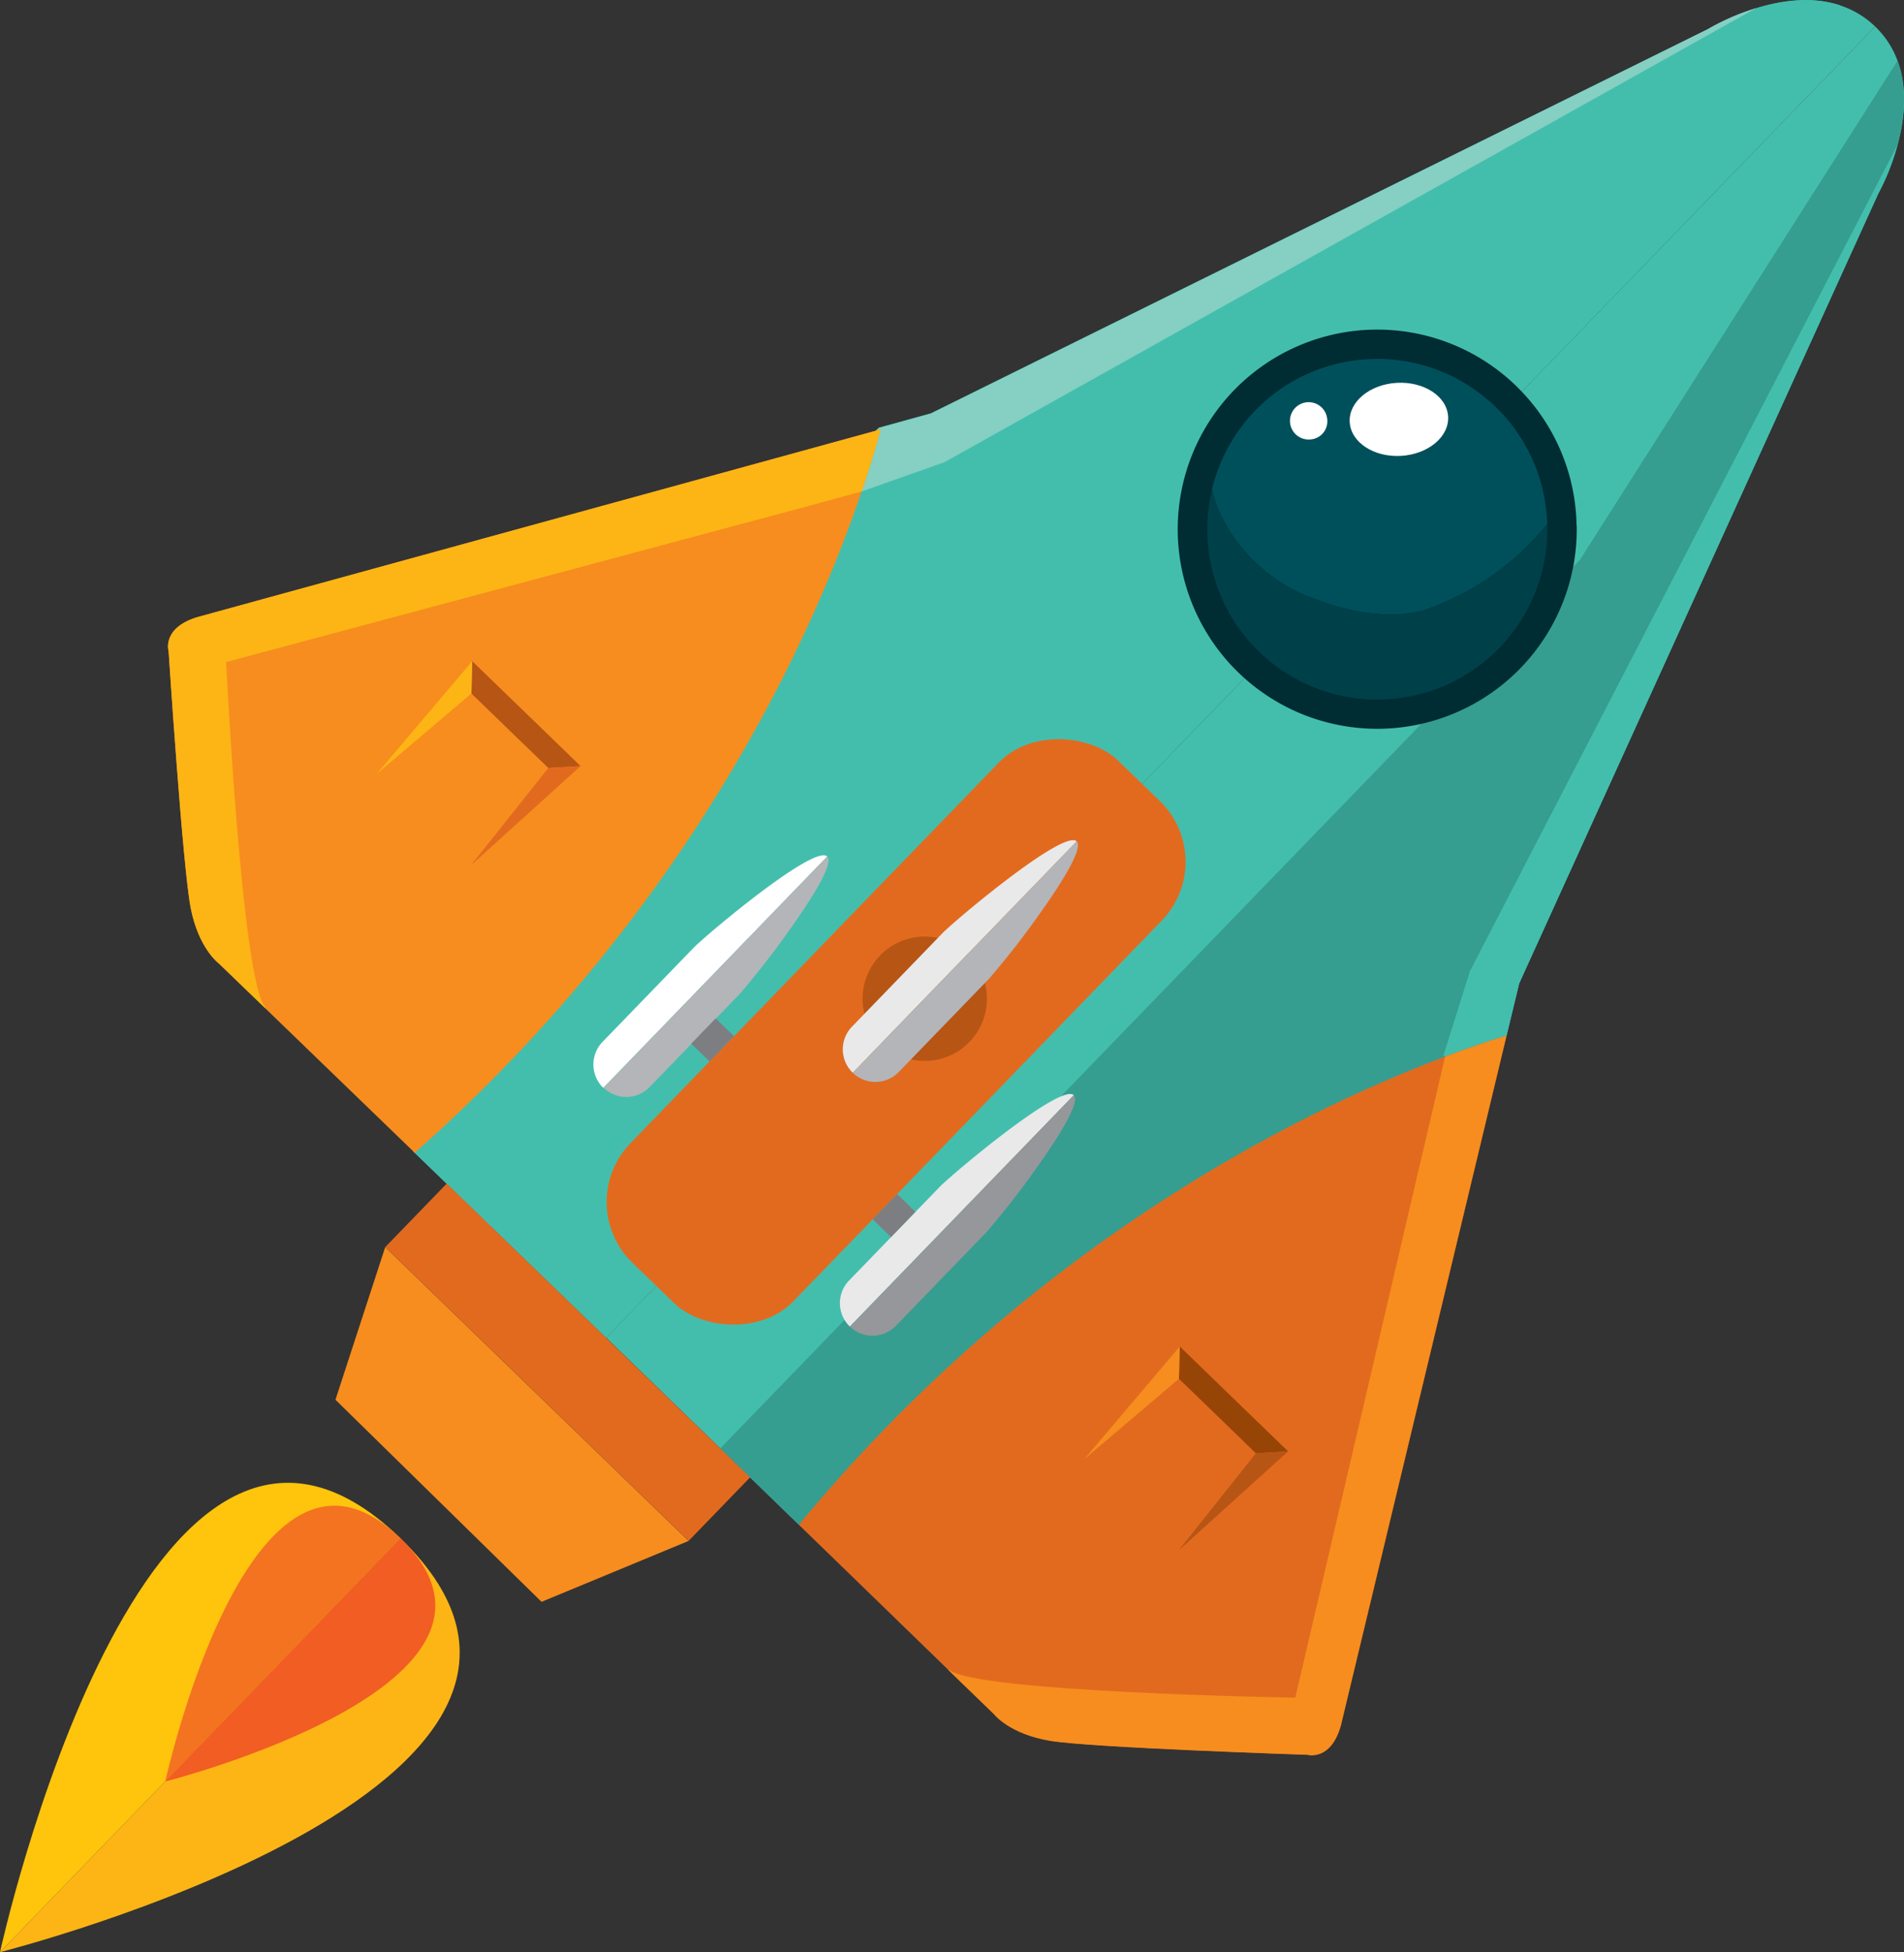 <svg xmlns="http://www.w3.org/2000/svg" viewBox="0 0 344.7 353.28"><rect x="0" y="0" width="344.7" height="353.28" fill="#333333" stroke="none"/><defs><style>.cls-1{fill:#ffc40c;}.cls-2{fill:#fdb515;}.cls-3{fill:#43bead;}.cls-4{fill:#85cfc3;}.cls-5{fill:#359e90;}.cls-6{fill:#f78d1e;}.cls-7{fill:#e26a1f;}.cls-8{fill:#fff;}.cls-9{fill:#b3b5b8;}.cls-10{fill:#e9e9ea;}.cls-11{fill:#95979a;}.cls-12{fill:#7d7e81;}.cls-13{fill:#b75515;}.cls-14{fill:#974507;}.cls-15{fill:#002c34;}.cls-16{fill:#00505b;}.cls-17{fill:#004049;}.cls-18{fill:#f37321;}.cls-19{fill:#f15d22;}</style></defs><title>Asset 2</title><g id="Layer_2" data-name="Layer 2"><g id="Layer_1-2" data-name="Layer 1"><g id="_Group_" data-name="&lt;Group&gt;"><path id="_Path_" data-name="&lt;Path&gt;" class="cls-1" d="M72.51,278.39,0,353.28S26.21,233.55,72.51,278.39Z"/><path id="_Path_2" data-name="&lt;Path&gt;" class="cls-2" d="M72.51,278.39,0,353.28S118.82,323.22,72.51,278.39Z"/><g id="_Group_2" data-name="&lt;Group&gt;"><path id="_Compound_Path_" data-name="&lt;Compound Path&gt;" class="cls-3" d="M333.2,1c-5.15-1.73-10.75-.88-15.25.5h0a42.14,42.14,0,0,0-8.76,3.81L168.52,74.83l-9.41,2.6q-3,2.82-5.91,5.76c-2.62,2.66-5.17,5.38-7.62,8.17-40.74,46.14-59.84,107.22-70.79,117l13.93,13.46,21,20.3L339.48,4.8A16.53,16.53,0,0,0,333.2,1Z"/><path id="_Path_3" data-name="&lt;Path&gt;" class="cls-3" d="M333.2,1,244.71,61.35,89.11,222.06l-.39-.27L74.79,208.33c10.95-9.75,30.05-70.83,70.79-117,2.45-2.79,5-5.51,7.62-8.17q2.88-2.94,5.91-5.76l9.41-2.6L309.16,5.29a42.14,42.14,0,0,1,8.76-3.81h0C322.45.09,328.05-.76,333.2,1Z"/><path id="_Path_4" data-name="&lt;Path&gt;" class="cls-4" d="M317.92,1.48,171,83.64,156,88.94l-2.76-5.75q2.88-2.94,5.91-5.76l9.41-2.6L309.16,5.29A42.14,42.14,0,0,1,317.92,1.48Z"/><path id="_Compound_Path_2" data-name="&lt;Compound Path&gt;" class="cls-3" d="M339.48,4.8,109.74,242.09l21,20.36,13.9,13.48c9.39-11.25,69.82-32.32,114.62-74.53q4.06-3.81,7.92-7.87,2.83-3,5.57-6.1l2.29-9.49L340,35.12a42.34,42.34,0,0,0,3.53-8.87v0c1.24-4.54,1.9-10.17,0-15.26A16.42,16.42,0,0,0,339.48,4.8Z"/><path id="_Path_5" data-name="&lt;Path&gt;" class="cls-5" d="M343.52,11,286,101.36,130.44,262.07l.28.38,13.9,13.48c9.39-11.25,69.82-32.32,114.62-74.53q4.06-3.81,7.92-7.87,2.83-3,5.57-6.1l2.29-9.49L340,35.12a42.34,42.34,0,0,0,3.53-8.87v0C344.75,21.68,345.41,16.05,343.52,11Z"/><path id="_Path_6" data-name="&lt;Path&gt;" class="cls-3" d="M343.5,26.25,266.14,175.7,261.33,191l5.83,2.58q2.83-3,5.57-6.1l2.29-9.49L340,35.12A42.34,42.34,0,0,0,343.5,26.25Z"/><path id="_Path_7" data-name="&lt;Path&gt;" class="cls-6" d="M75.08,208.61l-7.69-7.43-19.46-18.8-8.29-8s-3.66-2.64-5.12-10.06-4-46.45-4-46.45-1.3-4.14,5.09-6.16l123.82-34c-.89,3.24-2,7-3.44,11.23C146.34,117.37,123.51,165.86,75.08,208.61Z"/><rect id="_Path_8" data-name="&lt;Path&gt;" class="cls-7" x="99.01" y="166.21" width="126.45" height="41.09" rx="15.29" ry="15.29" transform="translate(-84.79 173.41) rotate(-45.93)"/><g id="_Group_3" data-name="&lt;Group&gt;"><path id="_Path_9" data-name="&lt;Path&gt;" class="cls-8" d="M149.76,155l-40.54,41.87a5.89,5.89,0,0,1-.13-8.33l16.39-16.93C127.74,169.25,147.43,152.72,149.76,155Z"/><path id="_Path_10" data-name="&lt;Path&gt;" class="cls-9" d="M134,179.79l-16.39,16.93a5.89,5.89,0,0,1-8.34.13L149.76,155c1.17,1.13-2.21,6.75-6.18,12.37A157.15,157.15,0,0,1,134,179.79Z"/></g><g id="_Group_4" data-name="&lt;Group&gt;"><path id="_Path_11" data-name="&lt;Path&gt;" class="cls-10" d="M194.4,198.19l-40.54,41.88a5.89,5.89,0,0,1-.14-8.34l16.39-16.93C172.38,212.46,192.06,195.93,194.4,198.19Z"/><path id="_Path_12" data-name="&lt;Path&gt;" class="cls-11" d="M178.58,223l-16.39,16.93a5.89,5.89,0,0,1-8.33.14l40.54-41.88c1.17,1.14-2.21,6.75-6.18,12.37A154.5,154.5,0,0,1,178.58,223Z"/></g><rect id="_Path_13" data-name="&lt;Path&gt;" class="cls-12" x="158.68" y="217.69" width="6.37" height="4.62" transform="translate(-108.79 183.26) rotate(-45.93)"/><rect id="_Path_14" data-name="&lt;Path&gt;" class="cls-12" x="125.83" y="185.89" width="6.37" height="4.62" transform="translate(-95.94 149.99) rotate(-45.93)"/><path id="_Path_15" data-name="&lt;Path&gt;" class="cls-13" d="M175.49,188.57a11.25,11.25,0,1,1-.25-15.91A11.24,11.24,0,0,1,175.49,188.57Z"/><g id="_Group_5" data-name="&lt;Group&gt;"><path id="_Path_16" data-name="&lt;Path&gt;" class="cls-10" d="M194.92,152.26l-40.54,41.87a5.88,5.88,0,0,1-.14-8.33l16.39-16.93C172.9,166.53,192.58,150,194.92,152.26Z"/><path id="_Path_17" data-name="&lt;Path&gt;" class="cls-9" d="M179.1,177.07,162.71,194a5.88,5.88,0,0,1-8.33.13l40.54-41.87c1.17,1.13-2.21,6.75-6.18,12.37A154,154,0,0,1,179.1,177.07Z"/></g><rect id="_Path_18" data-name="&lt;Path&gt;" class="cls-7" x="94.77" y="208.31" width="15.99" height="76.44" transform="translate(-145.83 148.88) rotate(-45.93)"/><polygon id="_Path_19" data-name="&lt;Path&gt;" class="cls-6" points="60.73 253.31 98.04 289.88 124.66 278.86 69.74 225.69 60.73 253.31"/><path id="_Path_20" data-name="&lt;Path&gt;" class="cls-2" d="M156,88.94c1.42-4.21,2.55-8,3.44-11.23l-123.82,34c-6.39,2-5.09,6.16-5.09,6.16s2.55,39.05,4,46.45,5.12,10.06,5.12,10.06l8.29,8,.16,0c-4.32-4.19-7.16-62.57-7.16-62.57l105-28.13Z"/><polygon id="_Path_21" data-name="&lt;Path&gt;" class="cls-13" points="95.3 129.14 85.49 119.65 85.34 125.5 92.3 132.24 99.27 138.98 105.11 138.64 95.3 129.14"/><polygon id="_Path_22" data-name="&lt;Path&gt;" class="cls-2" points="85.34 125.5 68.19 140.06 85.49 119.65 85.34 125.5"/><path id="_Path_23" data-name="&lt;Path&gt;" class="cls-7" d="M144.62,275.93l7.68,7.45,19.42,18.85,8.27,8s2.76,3.56,10.22,4.79,46.55,2.52,46.55,2.52,4.18,1.17,6-5.28l30-124.86c-3.22,1-7,2.24-11.11,3.8C233.51,201.77,185.78,226.15,144.62,275.93Z"/><path id="_Path_24" data-name="&lt;Path&gt;" class="cls-6" d="M261.62,191.23c4.15-1.56,7.89-2.81,11.11-3.8l-30,124.86c-1.82,6.45-6,5.28-6,5.28s-39.1-1.29-46.55-2.52S180,310.26,180,310.26l-8.27-8,0-.16c4.32,4.18,62.77,5.12,62.77,5.12L259.24,201.4Z"/><polygon id="_Path_25" data-name="&lt;Path&gt;" class="cls-14" points="223.39 253.16 233.2 262.65 227.36 263 220.4 256.25 213.43 249.51 213.59 243.67 223.39 253.16"/><polygon id="_Path_26" data-name="&lt;Path&gt;" class="cls-13" points="227.36 263 213.35 280.61 233.2 262.65 227.36 263"/><polygon id="_Path_27" data-name="&lt;Path&gt;" class="cls-6" points="213.43 249.51 196.28 264.08 213.59 243.67 213.43 249.51"/><polygon id="_Path_28" data-name="&lt;Path&gt;" class="cls-7" points="99.27 138.98 85.26 156.59 105.11 138.64 99.27 138.98"/><g id="_Group_6" data-name="&lt;Group&gt;"><path id="_Path_29" data-name="&lt;Path&gt;" class="cls-15" d="M285.42,95.19a35.91,35.91,0,0,0-9.68-24.06q-.63-.67-1.29-1.32a36.12,36.12,0,1,0,11,25.38Z"/><path id="_Path_30" data-name="&lt;Path&gt;" class="cls-16" d="M238.34,108.45c5.45,2.24,13.2,3.66,19.36,2a49.29,49.29,0,0,0,22.4-15.6,30.72,30.72,0,0,0-8.24-20.11c-.36-.38-.73-.76-1.11-1.12a30.79,30.79,0,0,0-43.53.7,32.15,32.15,0,0,0-3.14,3.82,30.63,30.63,0,0,0-4.67,10.45C221.61,97.68,229.58,105.69,238.34,108.45Z"/><path id="_Path_31" data-name="&lt;Path&gt;" class="cls-17" d="M280.11,95.27c0-.14,0-.27,0-.41a49.29,49.29,0,0,1-22.4,15.6c-6.16,1.65-13.91.23-19.36-2-8.76-2.76-16.73-10.77-18.93-19.85-.19.83-.37,1.65-.49,2.49a30.78,30.78,0,1,0,61.19,4.18Z"/><path id="_Path_32" data-name="&lt;Path&gt;" class="cls-8" d="M253.63,82.5c-4.92.28-9.07-2.46-9.28-6.11s3.62-6.84,8.54-7.11,9.08,2.46,9.28,6.11S258.55,82.22,253.63,82.5Z"/><path id="_Path_33" data-name="&lt;Path&gt;" class="cls-8" d="M237.29,79.52a3.38,3.38,0,1,1,3-3.55A3.28,3.28,0,0,1,237.29,79.52Z"/></g></g><path id="_Path_34" data-name="&lt;Path&gt;" class="cls-18" d="M72.51,278.39l-42.59,44S45.31,252.05,72.51,278.39Z"/><path id="_Path_35" data-name="&lt;Path&gt;" class="cls-19" d="M72.51,278.39l-42.59,44S99.71,304.72,72.51,278.39Z"/></g></g></g></svg>